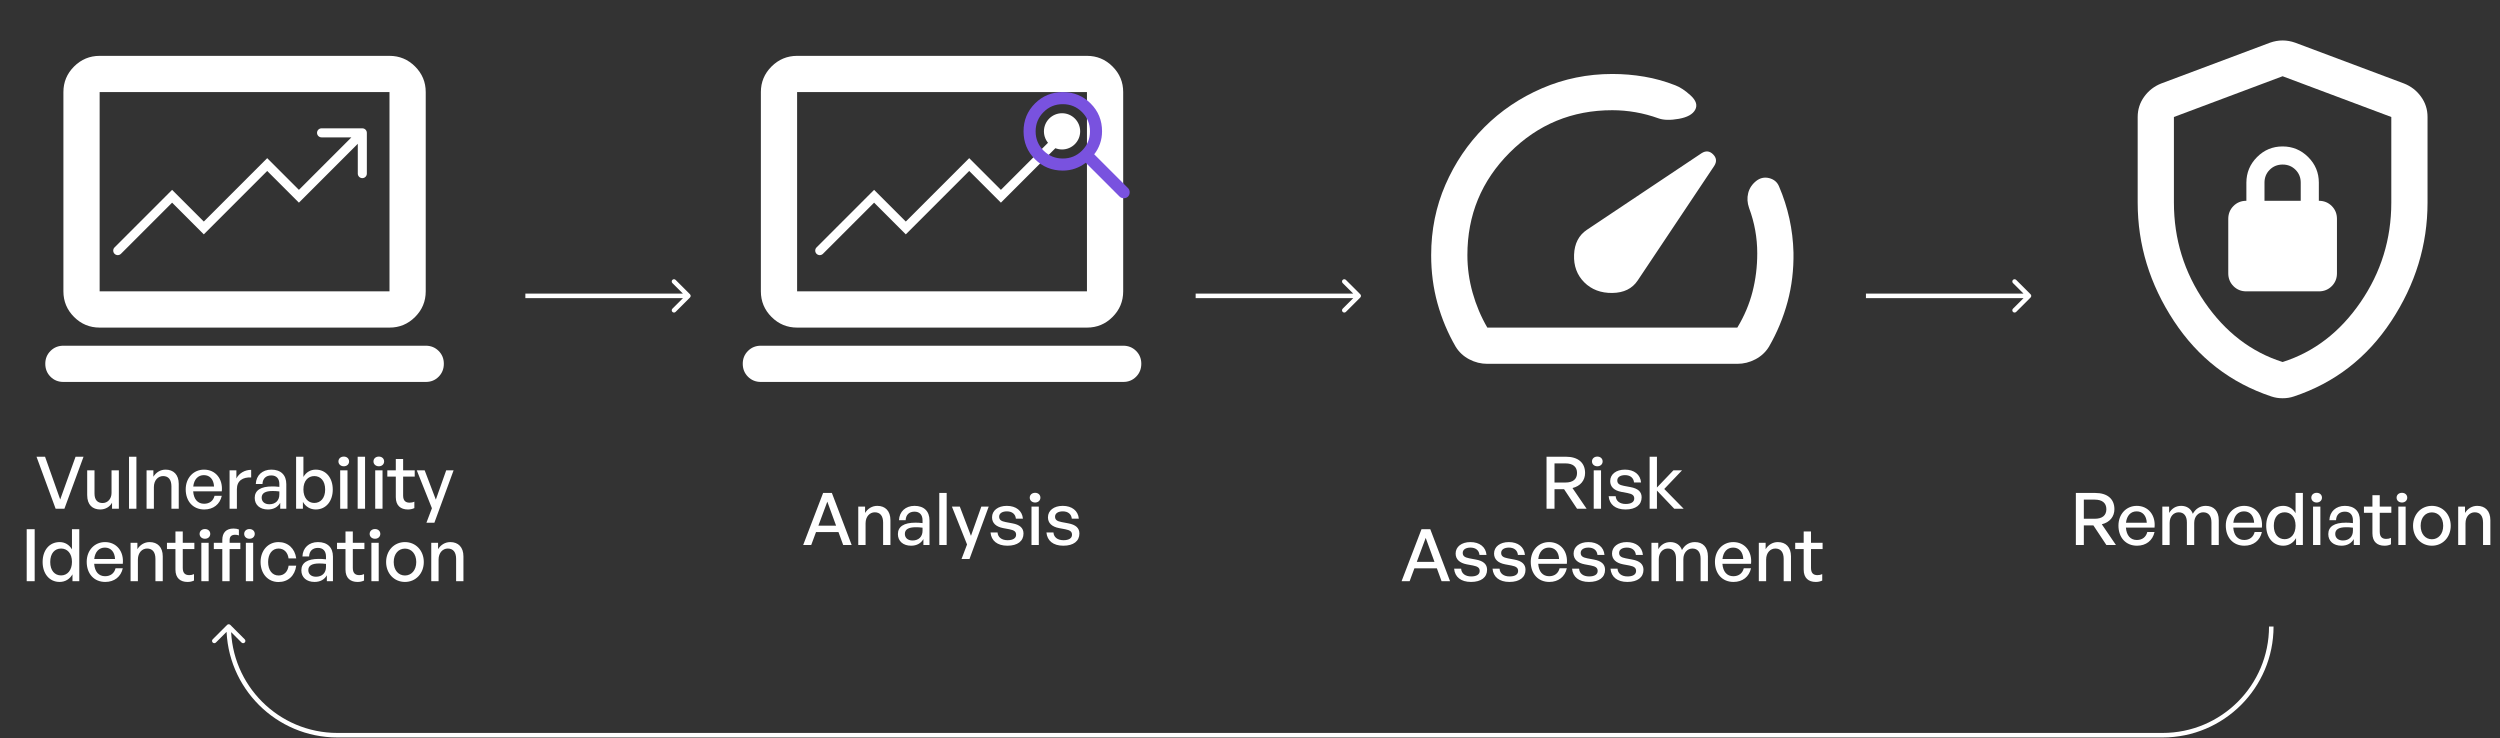 <svg width="552" height="163" viewBox="0 0 552 163" fill="none" xmlns="http://www.w3.org/2000/svg">
<rect x="0" y="0" width="552" height="163" fill="#333333" stroke="none"/>
<path d="M14 84.333C12.867 84.333 11.917 83.949 11.152 83.181C10.387 82.413 10.003 81.464 10 80.333C9.997 79.203 10.381 78.253 11.152 77.485C11.923 76.717 12.872 76.333 14 76.333H94C95.133 76.333 96.084 76.717 96.852 77.485C97.62 78.253 98.003 79.203 98 80.333C97.997 81.464 97.613 82.415 96.848 83.185C96.083 83.956 95.133 84.339 94 84.333H14ZM22 72.333C19.8 72.333 17.917 71.551 16.352 69.985C14.787 68.42 14.003 66.536 14 64.333V20.333C14 18.133 14.784 16.251 16.352 14.685C17.92 13.12 19.803 12.336 22 12.333H86C88.2 12.333 90.084 13.117 91.652 14.685C93.22 16.253 94.003 18.136 94 20.333V64.333C94 66.533 93.217 68.417 91.652 69.985C90.087 71.553 88.203 72.336 86 72.333H22ZM22 64.333H86V20.333H22V64.333Z" fill="white"/>
<path d="M25.293 54.626C24.902 55.017 24.902 55.65 25.293 56.041C25.683 56.431 26.317 56.431 26.707 56.041L25.293 54.626ZM38 43.333L38.707 42.626L38 41.919L37.293 42.626L38 43.333ZM45 50.333L44.293 51.041L45 51.748L45.707 51.041L45 50.333ZM59 36.333L59.707 35.626L59 34.919L58.293 35.626L59 36.333ZM66 43.333L65.293 44.041L66 44.748L66.707 44.041L66 43.333ZM81 29.333C81 28.781 80.552 28.333 80 28.333H71C70.448 28.333 70 28.781 70 29.333C70 29.886 70.448 30.333 71 30.333H79V38.333C79 38.886 79.448 39.333 80 39.333C80.552 39.333 81 38.886 81 38.333V29.333ZM26.707 56.041L38.707 44.041L37.293 42.626L25.293 54.626L26.707 56.041ZM37.293 44.041L44.293 51.041L45.707 49.626L38.707 42.626L37.293 44.041ZM45.707 51.041L59.707 37.041L58.293 35.626L44.293 49.626L45.707 51.041ZM58.293 37.041L65.293 44.041L66.707 42.626L59.707 35.626L58.293 37.041ZM66.707 44.041L80.707 30.041L79.293 28.626L65.293 42.626L66.707 44.041Z" fill="white"/>
<path d="M18.444 100.845L14.22 112.333H12.284L8.06 100.845H9.948L13.292 110.285L16.684 100.845H18.444ZM24.627 108.845V103.853H26.243V112.333H24.739V110.989C24.291 111.869 23.299 112.493 22.147 112.493C20.435 112.493 19.251 111.485 19.251 109.309V103.853H20.867V108.989C20.867 110.461 21.603 111.069 22.659 111.069C23.747 111.069 24.627 110.173 24.627 108.845ZM30.119 112.333H28.487V100.845H30.119V112.333ZM33.978 107.549V112.333H32.362V103.853H33.866V105.261C34.442 104.317 35.402 103.693 36.57 103.693C38.314 103.693 39.466 104.813 39.466 106.845V112.333H37.85V107.389C37.85 105.933 37.21 105.117 36.01 105.117C34.906 105.117 33.978 106.045 33.978 107.549ZM45.1 112.493C42.652 112.493 41.004 110.717 41.004 108.045C41.004 105.533 42.716 103.693 45.052 103.693C47.58 103.693 49.26 105.741 48.972 108.493H42.652C42.78 110.221 43.644 111.229 45.068 111.229C46.268 111.229 47.1 110.573 47.372 109.469H48.972C48.556 111.357 47.1 112.493 45.1 112.493ZM45.02 104.909C43.724 104.909 42.844 105.837 42.668 107.421H47.26C47.18 105.853 46.332 104.909 45.02 104.909ZM52.306 107.997V112.333H50.69V103.853H52.194V105.645C52.786 104.477 54.066 103.741 55.458 103.741V105.421C53.634 105.325 52.306 106.125 52.306 107.997ZM61.873 112.333V111.021C61.345 111.965 60.401 112.493 59.153 112.493C57.393 112.493 56.241 111.485 56.241 109.933C56.241 108.269 57.569 107.405 60.097 107.405C60.593 107.405 60.993 107.421 61.681 107.501V106.877C61.681 105.661 61.025 104.973 59.905 104.973C58.721 104.973 58.001 105.677 57.953 106.861H56.481C56.561 104.957 57.921 103.693 59.905 103.693C62.001 103.693 63.217 104.877 63.217 106.893V112.333H61.873ZM57.777 109.885C57.777 110.765 58.433 111.341 59.473 111.341C60.833 111.341 61.681 110.493 61.681 109.197V108.509C61.057 108.429 60.609 108.413 60.193 108.413C58.577 108.413 57.777 108.893 57.777 109.885ZM73.474 108.093C73.474 110.637 72.002 112.493 69.714 112.493C68.514 112.493 67.49 111.885 66.882 110.813V112.333H65.378V100.845H66.994V105.309C67.586 104.269 68.562 103.693 69.714 103.693C71.986 103.693 73.474 105.517 73.474 108.093ZM71.794 108.093C71.794 106.173 70.786 105.117 69.394 105.117C68.05 105.117 66.994 106.157 66.994 108.061C66.994 109.933 68.018 111.053 69.394 111.053C70.786 111.053 71.794 109.981 71.794 108.093ZM77.08 101.885C77.08 102.493 76.6 102.957 75.912 102.957C75.224 102.957 74.728 102.493 74.728 101.885C74.728 101.261 75.224 100.813 75.912 100.813C76.6 100.813 77.08 101.261 77.08 101.885ZM76.728 112.333H75.112V103.853H76.728V112.333ZM80.604 112.333H78.972V100.845H80.604V112.333ZM84.815 101.885C84.815 102.493 84.335 102.957 83.647 102.957C82.959 102.957 82.463 102.493 82.463 101.885C82.463 101.261 82.959 100.813 83.647 100.813C84.335 100.813 84.815 101.261 84.815 101.885ZM84.463 112.333H82.847V103.853H84.463V112.333ZM91.49 110.765V112.189C90.994 112.413 90.562 112.493 90.05 112.493C88.482 112.493 87.394 111.645 87.394 109.773V105.229H85.522V103.853H87.394V101.341H89.01V103.853H91.57V105.229H89.01V109.405C89.01 110.573 89.57 110.989 90.434 110.989C90.818 110.989 91.154 110.925 91.49 110.765ZM100.152 103.853L95.912 115.421H94.152L95.368 112.221L92.024 103.853H93.768L96.232 110.317L98.52 103.853H100.152ZM7.656 128.333H5.896V116.845H7.656V128.333ZM9.41 124.093C9.41 121.517 10.882 119.693 13.17 119.693C14.306 119.693 15.298 120.269 15.89 121.309V116.845H17.506V128.333H16.002V126.813C15.394 127.885 14.37 128.493 13.17 128.493C10.882 128.493 9.41 126.637 9.41 124.093ZM11.09 124.093C11.09 125.981 12.082 127.053 13.49 127.053C14.866 127.053 15.89 125.933 15.89 124.061C15.89 122.157 14.834 121.117 13.49 121.117C12.082 121.117 11.09 122.173 11.09 124.093ZM23.241 128.493C20.793 128.493 19.145 126.717 19.145 124.045C19.145 121.533 20.857 119.693 23.193 119.693C25.721 119.693 27.401 121.741 27.113 124.493H20.793C20.921 126.221 21.785 127.229 23.209 127.229C24.409 127.229 25.241 126.573 25.513 125.469H27.113C26.697 127.357 25.241 128.493 23.241 128.493ZM23.161 120.909C21.865 120.909 20.985 121.837 20.809 123.421H25.401C25.321 121.853 24.473 120.909 23.161 120.909ZM30.447 123.549V128.333H28.831V119.853H30.335V121.261C30.911 120.317 31.871 119.693 33.039 119.693C34.783 119.693 35.935 120.813 35.935 122.845V128.333H34.319V123.389C34.319 121.933 33.679 121.117 32.479 121.117C31.375 121.117 30.447 122.045 30.447 123.549ZM42.834 126.765V128.189C42.338 128.413 41.906 128.493 41.394 128.493C39.826 128.493 38.738 127.645 38.738 125.773V121.229H36.866V119.853H38.738V117.341H40.354V119.853H42.914V121.229H40.354V125.405C40.354 126.573 40.914 126.989 41.778 126.989C42.162 126.989 42.498 126.925 42.834 126.765ZM46.424 117.885C46.424 118.493 45.944 118.957 45.256 118.957C44.568 118.957 44.072 118.493 44.072 117.885C44.072 117.261 44.568 116.813 45.256 116.813C45.944 116.813 46.424 117.261 46.424 117.885ZM46.072 128.333H44.456V119.853H46.072V128.333ZM50.699 128.333H49.083V121.229H47.211V119.853H49.083V119.229C49.083 117.597 49.963 116.701 51.563 116.701C52.043 116.701 52.427 116.781 52.747 116.909V118.221C52.491 118.109 52.203 118.077 51.915 118.077C51.147 118.077 50.699 118.429 50.699 119.245V119.853H53.067V121.229H50.699V128.333ZM56.251 117.885C56.251 118.493 55.771 118.957 55.083 118.957C54.395 118.957 53.915 118.493 53.915 117.885C53.915 117.261 54.395 116.813 55.083 116.813C55.771 116.813 56.251 117.261 56.251 117.885ZM55.899 128.333H54.283V119.853H55.899V128.333ZM61.487 128.509C59.167 128.509 57.535 126.685 57.535 124.093C57.535 121.533 59.199 119.693 61.487 119.693C63.583 119.693 65.103 121.085 65.407 123.293H63.711C63.535 121.933 62.687 121.117 61.503 121.117C60.111 121.117 59.199 122.301 59.199 124.093C59.199 125.901 60.111 127.069 61.503 127.069C62.703 127.069 63.535 126.269 63.727 124.893H65.407C65.119 127.133 63.615 128.509 61.487 128.509ZM72.17 128.333V127.021C71.642 127.965 70.698 128.493 69.45 128.493C67.69 128.493 66.538 127.485 66.538 125.933C66.538 124.269 67.866 123.405 70.394 123.405C70.89 123.405 71.29 123.421 71.978 123.501V122.877C71.978 121.661 71.322 120.973 70.202 120.973C69.018 120.973 68.298 121.677 68.25 122.861H66.778C66.858 120.957 68.218 119.693 70.202 119.693C72.298 119.693 73.514 120.877 73.514 122.893V128.333H72.17ZM68.074 125.885C68.074 126.765 68.73 127.341 69.77 127.341C71.13 127.341 71.978 126.493 71.978 125.197V124.509C71.354 124.429 70.906 124.413 70.49 124.413C68.874 124.413 68.074 124.893 68.074 125.885ZM80.381 126.765V128.189C79.885 128.413 79.453 128.493 78.941 128.493C77.373 128.493 76.285 127.645 76.285 125.773V121.229H74.413V119.853H76.285V117.341H77.901V119.853H80.461V121.229H77.901V125.405C77.901 126.573 78.461 126.989 79.325 126.989C79.709 126.989 80.045 126.925 80.381 126.765ZM83.971 117.885C83.971 118.493 83.491 118.957 82.803 118.957C82.115 118.957 81.619 118.493 81.619 117.885C81.619 117.261 82.115 116.813 82.803 116.813C83.491 116.813 83.971 117.261 83.971 117.885ZM83.619 128.333H82.003V119.853H83.619V128.333ZM89.414 128.493C87.014 128.493 85.254 126.605 85.254 124.093C85.254 121.581 87.014 119.693 89.414 119.693C91.814 119.693 93.574 121.581 93.574 124.093C93.574 126.605 91.814 128.493 89.414 128.493ZM89.414 127.069C90.806 127.069 91.91 125.949 91.91 124.093C91.91 122.237 90.806 121.133 89.414 121.133C88.022 121.133 86.934 122.237 86.934 124.093C86.934 125.949 88.022 127.069 89.414 127.069ZM96.838 123.549V128.333H95.222V119.853H96.726V121.261C97.302 120.317 98.262 119.693 99.43 119.693C101.174 119.693 102.326 120.813 102.326 122.845V128.333H100.71V123.389C100.71 121.933 100.07 121.117 98.87 121.117C97.766 121.117 96.838 122.045 96.838 123.549Z" fill="white"/>
<path d="M152.354 65.687C152.549 65.492 152.549 65.175 152.354 64.98L149.172 61.798C148.976 61.603 148.66 61.603 148.464 61.798C148.269 61.993 148.269 62.31 148.464 62.505L151.293 65.333L148.464 68.162C148.269 68.357 148.269 68.674 148.464 68.869C148.66 69.064 148.976 69.064 149.172 68.869L152.354 65.687ZM116 65.833H152V64.833H116V65.833Z" fill="white"/>
<path d="M168 84.333C166.867 84.333 165.917 83.949 165.152 83.181C164.387 82.413 164.003 81.464 164 80.333C163.997 79.203 164.381 78.253 165.152 77.485C165.923 76.717 166.872 76.333 168 76.333H248C249.133 76.333 250.084 76.717 250.852 77.485C251.62 78.253 252.003 79.203 252 80.333C251.997 81.464 251.613 82.415 250.848 83.185C250.083 83.956 249.133 84.339 248 84.333H168ZM176 72.333C173.8 72.333 171.917 71.551 170.352 69.985C168.787 68.42 168.003 66.536 168 64.333V20.333C168 18.133 168.784 16.251 170.352 14.685C171.92 13.12 173.803 12.336 176 12.333H240C242.2 12.333 244.084 13.117 245.652 14.685C247.22 16.253 248.003 18.136 248 20.333V64.333C248 66.533 247.217 68.417 245.652 69.985C244.087 71.553 242.203 72.336 240 72.333H176ZM176 64.333H240V20.333H176V64.333Z" fill="white"/>
<path d="M181 55.333L193 43.333L200 50.333L214 36.333L221 43.333L235 29.333" stroke="white" stroke-width="2" stroke-linecap="round"/>
<path d="M234.667 37.667C232.244 37.667 230.195 36.828 228.517 35.149C226.84 33.471 226.001 31.421 226 29C225.999 26.579 226.838 24.529 228.517 22.851C230.196 21.172 232.246 20.333 234.667 20.333C237.087 20.333 239.137 21.172 240.817 22.851C242.497 24.529 243.336 26.579 243.333 29C243.333 29.978 243.178 30.9 242.867 31.767C242.556 32.633 242.133 33.4 241.6 34.067L249.067 41.533C249.311 41.778 249.433 42.089 249.433 42.467C249.433 42.844 249.311 43.156 249.067 43.4C248.822 43.645 248.511 43.767 248.133 43.767C247.756 43.767 247.444 43.645 247.2 43.4L239.733 35.933C239.067 36.467 238.3 36.889 237.433 37.2C236.567 37.511 235.644 37.667 234.667 37.667ZM234.667 35C236.333 35 237.75 34.417 238.917 33.251C240.084 32.084 240.668 30.668 240.667 29C240.666 27.332 240.083 25.916 238.917 24.751C237.752 23.585 236.335 23.002 234.667 23C232.998 22.998 231.582 23.582 230.417 24.751C229.253 25.92 228.669 27.336 228.667 29C228.664 30.664 229.248 32.081 230.417 33.251C231.587 34.42 233.004 35.004 234.667 35Z" fill="#7952DF"/>
<circle cx="234.5" cy="29.001" r="4" fill="white"/>
<path d="M186.175 120.333L185.135 117.485H180.175L179.119 120.333H177.343L181.743 108.845H183.679L188.047 120.333H186.175ZM182.671 110.765L180.703 116.061H184.607L182.671 110.765ZM191.119 115.549V120.333H189.503V111.853H191.007V113.261C191.583 112.317 192.543 111.693 193.711 111.693C195.455 111.693 196.607 112.813 196.607 114.845V120.333H194.991V115.389C194.991 113.933 194.351 113.117 193.151 113.117C192.047 113.117 191.119 114.045 191.119 115.549ZM203.889 120.333V119.021C203.361 119.965 202.417 120.493 201.169 120.493C199.409 120.493 198.257 119.485 198.257 117.933C198.257 116.269 199.585 115.405 202.113 115.405C202.609 115.405 203.009 115.421 203.697 115.501V114.877C203.697 113.661 203.041 112.973 201.921 112.973C200.737 112.973 200.017 113.677 199.969 114.861H198.497C198.577 112.957 199.937 111.693 201.921 111.693C204.017 111.693 205.233 112.877 205.233 114.893V120.333H203.889ZM199.793 117.885C199.793 118.765 200.449 119.341 201.489 119.341C202.849 119.341 203.697 118.493 203.697 117.197V116.509C203.073 116.429 202.625 116.413 202.209 116.413C200.593 116.413 199.793 116.893 199.793 117.885ZM209.025 120.333H207.393V108.845H209.025V120.333ZM218.308 111.853L214.068 123.421H212.308L213.524 120.221L210.18 111.853H211.924L214.388 118.317L216.676 111.853H218.308ZM225.988 117.805C225.988 119.469 224.692 120.493 222.436 120.493C220.196 120.493 218.868 119.389 218.708 117.565H220.26C220.324 118.621 221.172 119.277 222.468 119.277C223.604 119.277 224.356 118.877 224.356 118.077C224.356 117.373 223.924 117.069 222.868 116.861L221.492 116.605C219.924 116.301 219.044 115.501 219.044 114.221C219.044 112.733 220.34 111.693 222.308 111.693C224.34 111.693 225.716 112.781 225.86 114.525H224.308C224.212 113.501 223.46 112.909 222.324 112.909C221.3 112.909 220.612 113.341 220.612 114.077C220.612 114.765 221.044 115.085 222.068 115.277L223.508 115.549C225.188 115.853 225.988 116.589 225.988 117.805ZM229.721 109.885C229.721 110.493 229.241 110.957 228.553 110.957C227.865 110.957 227.369 110.493 227.369 109.885C227.369 109.261 227.865 108.813 228.553 108.813C229.241 108.813 229.721 109.261 229.721 109.885ZM229.369 120.333H227.753V111.853H229.369V120.333ZM238.332 117.805C238.332 119.469 237.036 120.493 234.78 120.493C232.54 120.493 231.212 119.389 231.052 117.565H232.604C232.668 118.621 233.516 119.277 234.812 119.277C235.948 119.277 236.7 118.877 236.7 118.077C236.7 117.373 236.268 117.069 235.212 116.861L233.836 116.605C232.268 116.301 231.388 115.501 231.388 114.221C231.388 112.733 232.684 111.693 234.652 111.693C236.684 111.693 238.06 112.781 238.204 114.525H236.652C236.556 113.501 235.804 112.909 234.668 112.909C233.644 112.909 232.956 113.341 232.956 114.077C232.956 114.765 233.388 115.085 234.412 115.277L235.852 115.549C237.532 115.853 238.332 116.589 238.332 117.805Z" fill="white"/>
<path d="M300.354 65.687C300.549 65.492 300.549 65.175 300.354 64.98L297.172 61.798C296.976 61.603 296.66 61.603 296.464 61.798C296.269 61.993 296.269 62.31 296.464 62.505L299.293 65.333L296.464 68.162C296.269 68.357 296.269 68.674 296.464 68.869C296.66 69.064 296.976 69.064 297.172 68.869L300.354 65.687ZM264 65.833H300V64.833H264V65.833Z" fill="white"/>
<path d="M349.8 62.333C351.4 63.933 353.467 64.717 356 64.685C358.533 64.653 360.4 63.736 361.6 61.933L378.5 36.633C379.1 35.7 379.017 34.849 378.252 34.081C377.487 33.313 376.636 33.231 375.7 33.833L350.4 50.733C348.6 51.933 347.651 53.767 347.552 56.233C347.453 58.7 348.203 60.733 349.8 62.333ZM356 16.333C358.4 16.333 360.767 16.533 363.1 16.933C365.433 17.333 367.7 17.967 369.9 18.833C370.967 19.233 372.1 19.984 373.3 21.085C374.5 22.187 374.833 23.236 374.3 24.233C373.767 25.231 372.567 25.897 370.7 26.233C368.833 26.569 367.333 26.536 366.2 26.133C364.533 25.533 362.851 25.084 361.152 24.785C359.453 24.487 357.736 24.336 356 24.333C347.133 24.333 339.583 27.451 333.348 33.685C327.113 39.92 323.997 47.469 324 56.333C324 59.133 324.384 61.9 325.152 64.633C325.92 67.367 327.003 69.933 328.4 72.333H383.6C385.133 69.8 386.251 67.167 386.952 64.433C387.653 61.7 388.003 58.867 388 55.933C388 54.2 387.849 52.5 387.548 50.833C387.247 49.167 386.797 47.533 386.2 45.933C385.8 44.8 385.733 43.7 386 42.633C386.267 41.567 386.867 40.667 387.8 39.933C388.667 39.267 389.617 39.067 390.652 39.333C391.687 39.6 392.403 40.2 392.8 41.133C393.8 43.467 394.567 45.851 395.1 48.285C395.633 50.72 395.933 53.203 396 55.733C396.067 59.533 395.633 63.167 394.7 66.633C393.767 70.1 392.4 73.4 390.6 76.533C389.867 77.733 388.867 78.667 387.6 79.333C386.333 80 385 80.333 383.6 80.333H328.4C327 80.333 325.667 80 324.4 79.333C323.133 78.667 322.133 77.733 321.4 76.533C319.667 73.533 318.333 70.351 317.4 66.985C316.467 63.62 316 60.069 316 56.333C316 50.8 317.051 45.617 319.152 40.785C321.253 35.953 324.12 31.72 327.752 28.085C331.384 24.451 335.633 21.584 340.5 19.485C345.367 17.387 350.533 16.336 356 16.333Z" fill="white"/>
<path d="M343.235 112.333H341.475V100.845H345.763C348.403 100.845 349.987 102.141 349.987 104.429C349.987 106.077 348.947 107.341 347.203 107.757L350.323 112.333H348.211L345.347 108.013H343.235V112.333ZM343.235 102.317V106.541H345.651C347.283 106.541 348.211 105.821 348.211 104.429C348.211 103.053 347.283 102.317 345.651 102.317H343.235ZM353.861 101.885C353.861 102.493 353.381 102.957 352.693 102.957C352.005 102.957 351.509 102.493 351.509 101.885C351.509 101.261 352.005 100.813 352.693 100.813C353.381 100.813 353.861 101.261 353.861 101.885ZM353.509 112.333H351.893V103.853H353.509V112.333ZM362.473 109.805C362.473 111.469 361.177 112.493 358.921 112.493C356.681 112.493 355.353 111.389 355.193 109.565H356.745C356.809 110.621 357.657 111.277 358.953 111.277C360.089 111.277 360.841 110.877 360.841 110.077C360.841 109.373 360.409 109.069 359.353 108.861L357.977 108.605C356.409 108.301 355.529 107.501 355.529 106.221C355.529 104.733 356.825 103.693 358.793 103.693C360.825 103.693 362.201 104.781 362.345 106.525H360.793C360.697 105.501 359.945 104.909 358.809 104.909C357.785 104.909 357.097 105.341 357.097 106.077C357.097 106.765 357.529 107.085 358.553 107.277L359.993 107.549C361.673 107.853 362.473 108.589 362.473 109.805ZM365.853 112.333H364.237V100.845H365.853V107.645L369.485 103.853H371.389L367.469 107.965L371.757 112.333H369.677L365.853 108.317V112.333ZM318.3 128.333L317.26 125.485H312.3L311.244 128.333H309.468L313.868 116.845H315.804L320.172 128.333H318.3ZM314.796 118.765L312.828 124.061H316.732L314.796 118.765ZM328.348 125.805C328.348 127.469 327.052 128.493 324.796 128.493C322.556 128.493 321.228 127.389 321.068 125.565H322.62C322.684 126.621 323.532 127.277 324.828 127.277C325.964 127.277 326.716 126.877 326.716 126.077C326.716 125.373 326.284 125.069 325.228 124.861L323.852 124.605C322.284 124.301 321.404 123.501 321.404 122.221C321.404 120.733 322.7 119.693 324.668 119.693C326.7 119.693 328.076 120.781 328.22 122.525H326.668C326.572 121.501 325.82 120.909 324.684 120.909C323.66 120.909 322.972 121.341 322.972 122.077C322.972 122.765 323.404 123.085 324.428 123.277L325.868 123.549C327.548 123.853 328.348 124.589 328.348 125.805ZM336.832 125.805C336.832 127.469 335.536 128.493 333.28 128.493C331.04 128.493 329.712 127.389 329.552 125.565H331.104C331.168 126.621 332.016 127.277 333.312 127.277C334.448 127.277 335.2 126.877 335.2 126.077C335.2 125.373 334.768 125.069 333.712 124.861L332.336 124.605C330.768 124.301 329.888 123.501 329.888 122.221C329.888 120.733 331.184 119.693 333.152 119.693C335.184 119.693 336.56 120.781 336.704 122.525H335.152C335.056 121.501 334.304 120.909 333.168 120.909C332.144 120.909 331.456 121.341 331.456 122.077C331.456 122.765 331.888 123.085 332.912 123.277L334.352 123.549C336.032 123.853 336.832 124.589 336.832 125.805ZM342.085 128.493C339.637 128.493 337.989 126.717 337.989 124.045C337.989 121.533 339.701 119.693 342.037 119.693C344.565 119.693 346.245 121.741 345.957 124.493H339.637C339.765 126.221 340.629 127.229 342.053 127.229C343.253 127.229 344.085 126.573 344.357 125.469H345.957C345.541 127.357 344.085 128.493 342.085 128.493ZM342.005 120.909C340.709 120.909 339.829 121.837 339.653 123.421H344.245C344.165 121.853 343.317 120.909 342.005 120.909ZM354.395 125.805C354.395 127.469 353.099 128.493 350.843 128.493C348.603 128.493 347.275 127.389 347.115 125.565H348.667C348.731 126.621 349.579 127.277 350.875 127.277C352.011 127.277 352.763 126.877 352.763 126.077C352.763 125.373 352.331 125.069 351.275 124.861L349.899 124.605C348.331 124.301 347.451 123.501 347.451 122.221C347.451 120.733 348.747 119.693 350.715 119.693C352.747 119.693 354.123 120.781 354.267 122.525H352.715C352.619 121.501 351.867 120.909 350.731 120.909C349.707 120.909 349.019 121.341 349.019 122.077C349.019 122.765 349.451 123.085 350.475 123.277L351.915 123.549C353.595 123.853 354.395 124.589 354.395 125.805ZM362.879 125.805C362.879 127.469 361.583 128.493 359.327 128.493C357.087 128.493 355.759 127.389 355.599 125.565H357.151C357.215 126.621 358.063 127.277 359.359 127.277C360.495 127.277 361.247 126.877 361.247 126.077C361.247 125.373 360.815 125.069 359.759 124.861L358.383 124.605C356.815 124.301 355.935 123.501 355.935 122.221C355.935 120.733 357.231 119.693 359.199 119.693C361.231 119.693 362.607 120.781 362.751 122.525H361.199C361.103 121.501 360.351 120.909 359.215 120.909C358.191 120.909 357.503 121.341 357.503 122.077C357.503 122.765 357.935 123.085 358.959 123.277L360.399 123.549C362.079 123.853 362.879 124.589 362.879 125.805ZM366.259 128.333H364.643V119.853H366.147V121.261C366.723 120.285 367.635 119.693 368.803 119.693C370.051 119.693 370.995 120.333 371.379 121.453C371.971 120.365 372.947 119.693 374.243 119.693C375.987 119.693 377.107 120.829 377.107 122.845V128.333H375.491V123.357C375.491 121.949 374.867 121.117 373.683 121.117C372.579 121.117 371.683 122.045 371.683 123.469V128.333H370.067V123.357C370.067 121.949 369.443 121.117 368.259 121.117C367.139 121.117 366.259 122.045 366.259 123.469V128.333ZM382.756 128.493C380.308 128.493 378.66 126.717 378.66 124.045C378.66 121.533 380.372 119.693 382.708 119.693C385.236 119.693 386.916 121.741 386.628 124.493H380.308C380.436 126.221 381.3 127.229 382.724 127.229C383.924 127.229 384.756 126.573 385.028 125.469H386.628C386.212 127.357 384.756 128.493 382.756 128.493ZM382.676 120.909C381.38 120.909 380.5 121.837 380.324 123.421H384.916C384.836 121.853 383.988 120.909 382.676 120.909ZM389.963 123.549V128.333H388.347V119.853H389.851V121.261C390.427 120.317 391.387 119.693 392.555 119.693C394.299 119.693 395.451 120.813 395.451 122.845V128.333H393.835V123.389C393.835 121.933 393.195 121.117 391.995 121.117C390.891 121.117 389.963 122.045 389.963 123.549ZM402.349 126.765V128.189C401.853 128.413 401.421 128.493 400.909 128.493C399.341 128.493 398.253 127.645 398.253 125.773V121.229H396.381V119.853H398.253V117.341H399.869V119.853H402.429V121.229H399.869V125.405C399.869 126.573 400.429 126.989 401.293 126.989C401.677 126.989 402.013 126.925 402.349 126.765Z" fill="white"/>
<path d="M448.354 65.687C448.549 65.492 448.549 65.175 448.354 64.98L445.172 61.798C444.976 61.603 444.66 61.603 444.464 61.798C444.269 61.993 444.269 62.31 444.464 62.505L447.293 65.333L444.464 68.162C444.269 68.357 444.269 68.674 444.464 68.869C444.66 69.064 444.976 69.064 445.172 68.869L448.354 65.687ZM412 65.833H448V64.833H412V65.833Z" fill="white"/>
<path fill-rule="evenodd" clip-rule="evenodd" d="M502.7 87.833C503.1 87.9 503.533 87.933 504 87.933C504.467 87.933 504.9 87.9 505.3 87.833C505.7 87.767 506.1 87.667 506.5 87.533C515.5 84.536 522.667 78.987 528 70.885C533.333 62.784 536 54.067 536 44.733V25.833C536.003 24.167 535.52 22.667 534.552 21.333C533.584 20 532.333 19.033 530.8 18.433L506.8 9.433C505.867 9.1 504.933 8.933 504 8.933C503.067 8.933 502.133 9.1 501.2 9.433L477.2 18.433C475.669 19.033 474.42 20 473.452 21.333C472.484 22.667 472 24.167 472 25.833V44.733C472 54.064 474.667 62.78 480 70.881C485.333 78.983 492.5 84.533 501.5 87.533C501.9 87.667 502.3 87.767 502.7 87.833ZM521.2 66.733C516.667 73.333 510.933 77.733 504 79.933C497.067 77.733 491.333 73.333 486.8 66.733C482.267 60.133 480 52.8 480 44.733V25.833L504 16.833L528 25.833V44.733C528 52.8 525.733 60.133 521.2 66.733Z" fill="white"/>
<path fill-rule="evenodd" clip-rule="evenodd" d="M496 64.333H512C513.133 64.333 514.084 63.949 514.852 63.181C515.62 62.413 516.003 61.464 516 60.333V48.333C516 47.2 515.616 46.251 514.848 45.485C514.08 44.72 513.131 44.336 512 44.333V40.333C512 38.133 511.217 36.251 509.652 34.685C508.087 33.12 506.203 32.336 504 32.333C501.797 32.331 499.915 33.115 498.352 34.685C496.789 36.256 496.005 38.139 496 40.333V44.333C494.867 44.333 493.917 44.717 493.152 45.485C492.387 46.253 492.003 47.203 492 48.333V60.333C492 61.467 492.384 62.417 493.152 63.185C493.92 63.953 494.869 64.336 496 64.333ZM500 40.333V44.333H508V40.333C508.005 39.205 507.623 38.256 506.852 37.485C506.081 36.715 505.131 36.331 504 36.333C502.869 36.336 501.92 36.72 501.152 37.485C500.384 38.251 500 39.2 500 40.333Z" fill="white"/>
<path d="M460.11 120.333H458.35V108.845H462.638C465.278 108.845 466.862 110.141 466.862 112.429C466.862 114.077 465.822 115.341 464.078 115.757L467.198 120.333H465.086L462.222 116.013H460.11V120.333ZM460.11 110.317V114.541H462.526C464.158 114.541 465.086 113.821 465.086 112.429C465.086 111.053 464.158 110.317 462.526 110.317H460.11ZM471.85 120.493C469.402 120.493 467.754 118.717 467.754 116.045C467.754 113.533 469.466 111.693 471.802 111.693C474.33 111.693 476.01 113.741 475.722 116.493H469.402C469.53 118.221 470.394 119.229 471.818 119.229C473.018 119.229 473.85 118.573 474.122 117.469H475.722C475.306 119.357 473.85 120.493 471.85 120.493ZM471.77 112.909C470.474 112.909 469.594 113.837 469.418 115.421H474.01C473.93 113.853 473.082 112.909 471.77 112.909ZM479.056 120.333H477.44V111.853H478.944V113.261C479.52 112.285 480.432 111.693 481.6 111.693C482.848 111.693 483.792 112.333 484.176 113.453C484.768 112.365 485.744 111.693 487.04 111.693C488.784 111.693 489.904 112.829 489.904 114.845V120.333H488.288V115.357C488.288 113.949 487.664 113.117 486.48 113.117C485.376 113.117 484.48 114.045 484.48 115.469V120.333H482.864V115.357C482.864 113.949 482.24 113.117 481.056 113.117C479.936 113.117 479.056 114.045 479.056 115.469V120.333ZM495.553 120.493C493.105 120.493 491.457 118.717 491.457 116.045C491.457 113.533 493.169 111.693 495.505 111.693C498.033 111.693 499.713 113.741 499.425 116.493H493.105C493.233 118.221 494.097 119.229 495.521 119.229C496.721 119.229 497.553 118.573 497.825 117.469H499.425C499.009 119.357 497.553 120.493 495.553 120.493ZM495.473 112.909C494.177 112.909 493.297 113.837 493.121 115.421H497.713C497.633 113.853 496.785 112.909 495.473 112.909ZM500.379 116.093C500.379 113.517 501.851 111.693 504.139 111.693C505.275 111.693 506.267 112.269 506.859 113.309V108.845H508.475V120.333H506.971V118.813C506.363 119.885 505.339 120.493 504.139 120.493C501.851 120.493 500.379 118.637 500.379 116.093ZM502.059 116.093C502.059 117.981 503.051 119.053 504.459 119.053C505.835 119.053 506.859 117.933 506.859 116.061C506.859 114.157 505.803 113.117 504.459 113.117C503.051 113.117 502.059 114.173 502.059 116.093ZM512.69 109.885C512.69 110.493 512.21 110.957 511.522 110.957C510.834 110.957 510.338 110.493 510.338 109.885C510.338 109.261 510.834 108.813 511.522 108.813C512.21 108.813 512.69 109.261 512.69 109.885ZM512.338 120.333H510.722V111.853H512.338V120.333ZM519.717 120.333V119.021C519.189 119.965 518.245 120.493 516.997 120.493C515.237 120.493 514.085 119.485 514.085 117.933C514.085 116.269 515.413 115.405 517.941 115.405C518.437 115.405 518.837 115.421 519.525 115.501V114.877C519.525 113.661 518.869 112.973 517.749 112.973C516.565 112.973 515.845 113.677 515.797 114.861H514.325C514.405 112.957 515.765 111.693 517.749 111.693C519.845 111.693 521.061 112.877 521.061 114.893V120.333H519.717ZM515.621 117.885C515.621 118.765 516.277 119.341 517.317 119.341C518.677 119.341 519.525 118.493 519.525 117.197V116.509C518.901 116.429 518.453 116.413 518.037 116.413C516.421 116.413 515.621 116.893 515.621 117.885ZM527.927 118.765V120.189C527.431 120.413 526.999 120.493 526.487 120.493C524.919 120.493 523.831 119.645 523.831 117.773V113.229H521.959V111.853H523.831V109.341H525.447V111.853H528.007V113.229H525.447V117.405C525.447 118.573 526.007 118.989 526.871 118.989C527.255 118.989 527.591 118.925 527.927 118.765ZM531.518 109.885C531.518 110.493 531.038 110.957 530.35 110.957C529.662 110.957 529.166 110.493 529.166 109.885C529.166 109.261 529.662 108.813 530.35 108.813C531.038 108.813 531.518 109.261 531.518 109.885ZM531.166 120.333H529.55V111.853H531.166V120.333ZM536.961 120.493C534.561 120.493 532.801 118.605 532.801 116.093C532.801 113.581 534.561 111.693 536.961 111.693C539.361 111.693 541.121 113.581 541.121 116.093C541.121 118.605 539.361 120.493 536.961 120.493ZM536.961 119.069C538.353 119.069 539.457 117.949 539.457 116.093C539.457 114.237 538.353 113.133 536.961 113.133C535.569 113.133 534.481 114.237 534.481 116.093C534.481 117.949 535.569 119.069 536.961 119.069ZM544.384 115.549V120.333H542.768V111.853H544.272V113.261C544.848 112.317 545.808 111.693 546.976 111.693C548.72 111.693 549.872 112.813 549.872 114.845V120.333H548.256V115.389C548.256 113.933 547.616 113.117 546.416 113.117C545.312 113.117 544.384 114.045 544.384 115.549Z" fill="white"/>
<path d="M50.854 137.98C50.658 137.785 50.342 137.785 50.147 137.98L46.965 141.162C46.769 141.357 46.769 141.674 46.965 141.869C47.16 142.064 47.476 142.064 47.672 141.869L50.5 139.041L53.328 141.869C53.524 142.064 53.84 142.064 54.036 141.869C54.231 141.674 54.231 141.357 54.036 141.162L50.854 137.98ZM477.5 161.833L74.5 161.833L74.5 162.833L477.5 162.833L477.5 161.833ZM51 138.333L50 138.333L51 138.333ZM74.5 161.833C61.521 161.833 51 151.312 51 138.333L50 138.333C50 151.864 60.969 162.833 74.5 162.833L74.5 161.833ZM501 138.333C501 151.312 490.479 161.833 477.5 161.833L477.5 162.833C491.031 162.833 502 151.864 502 138.333L501 138.333Z" fill="white"/>
</svg>

